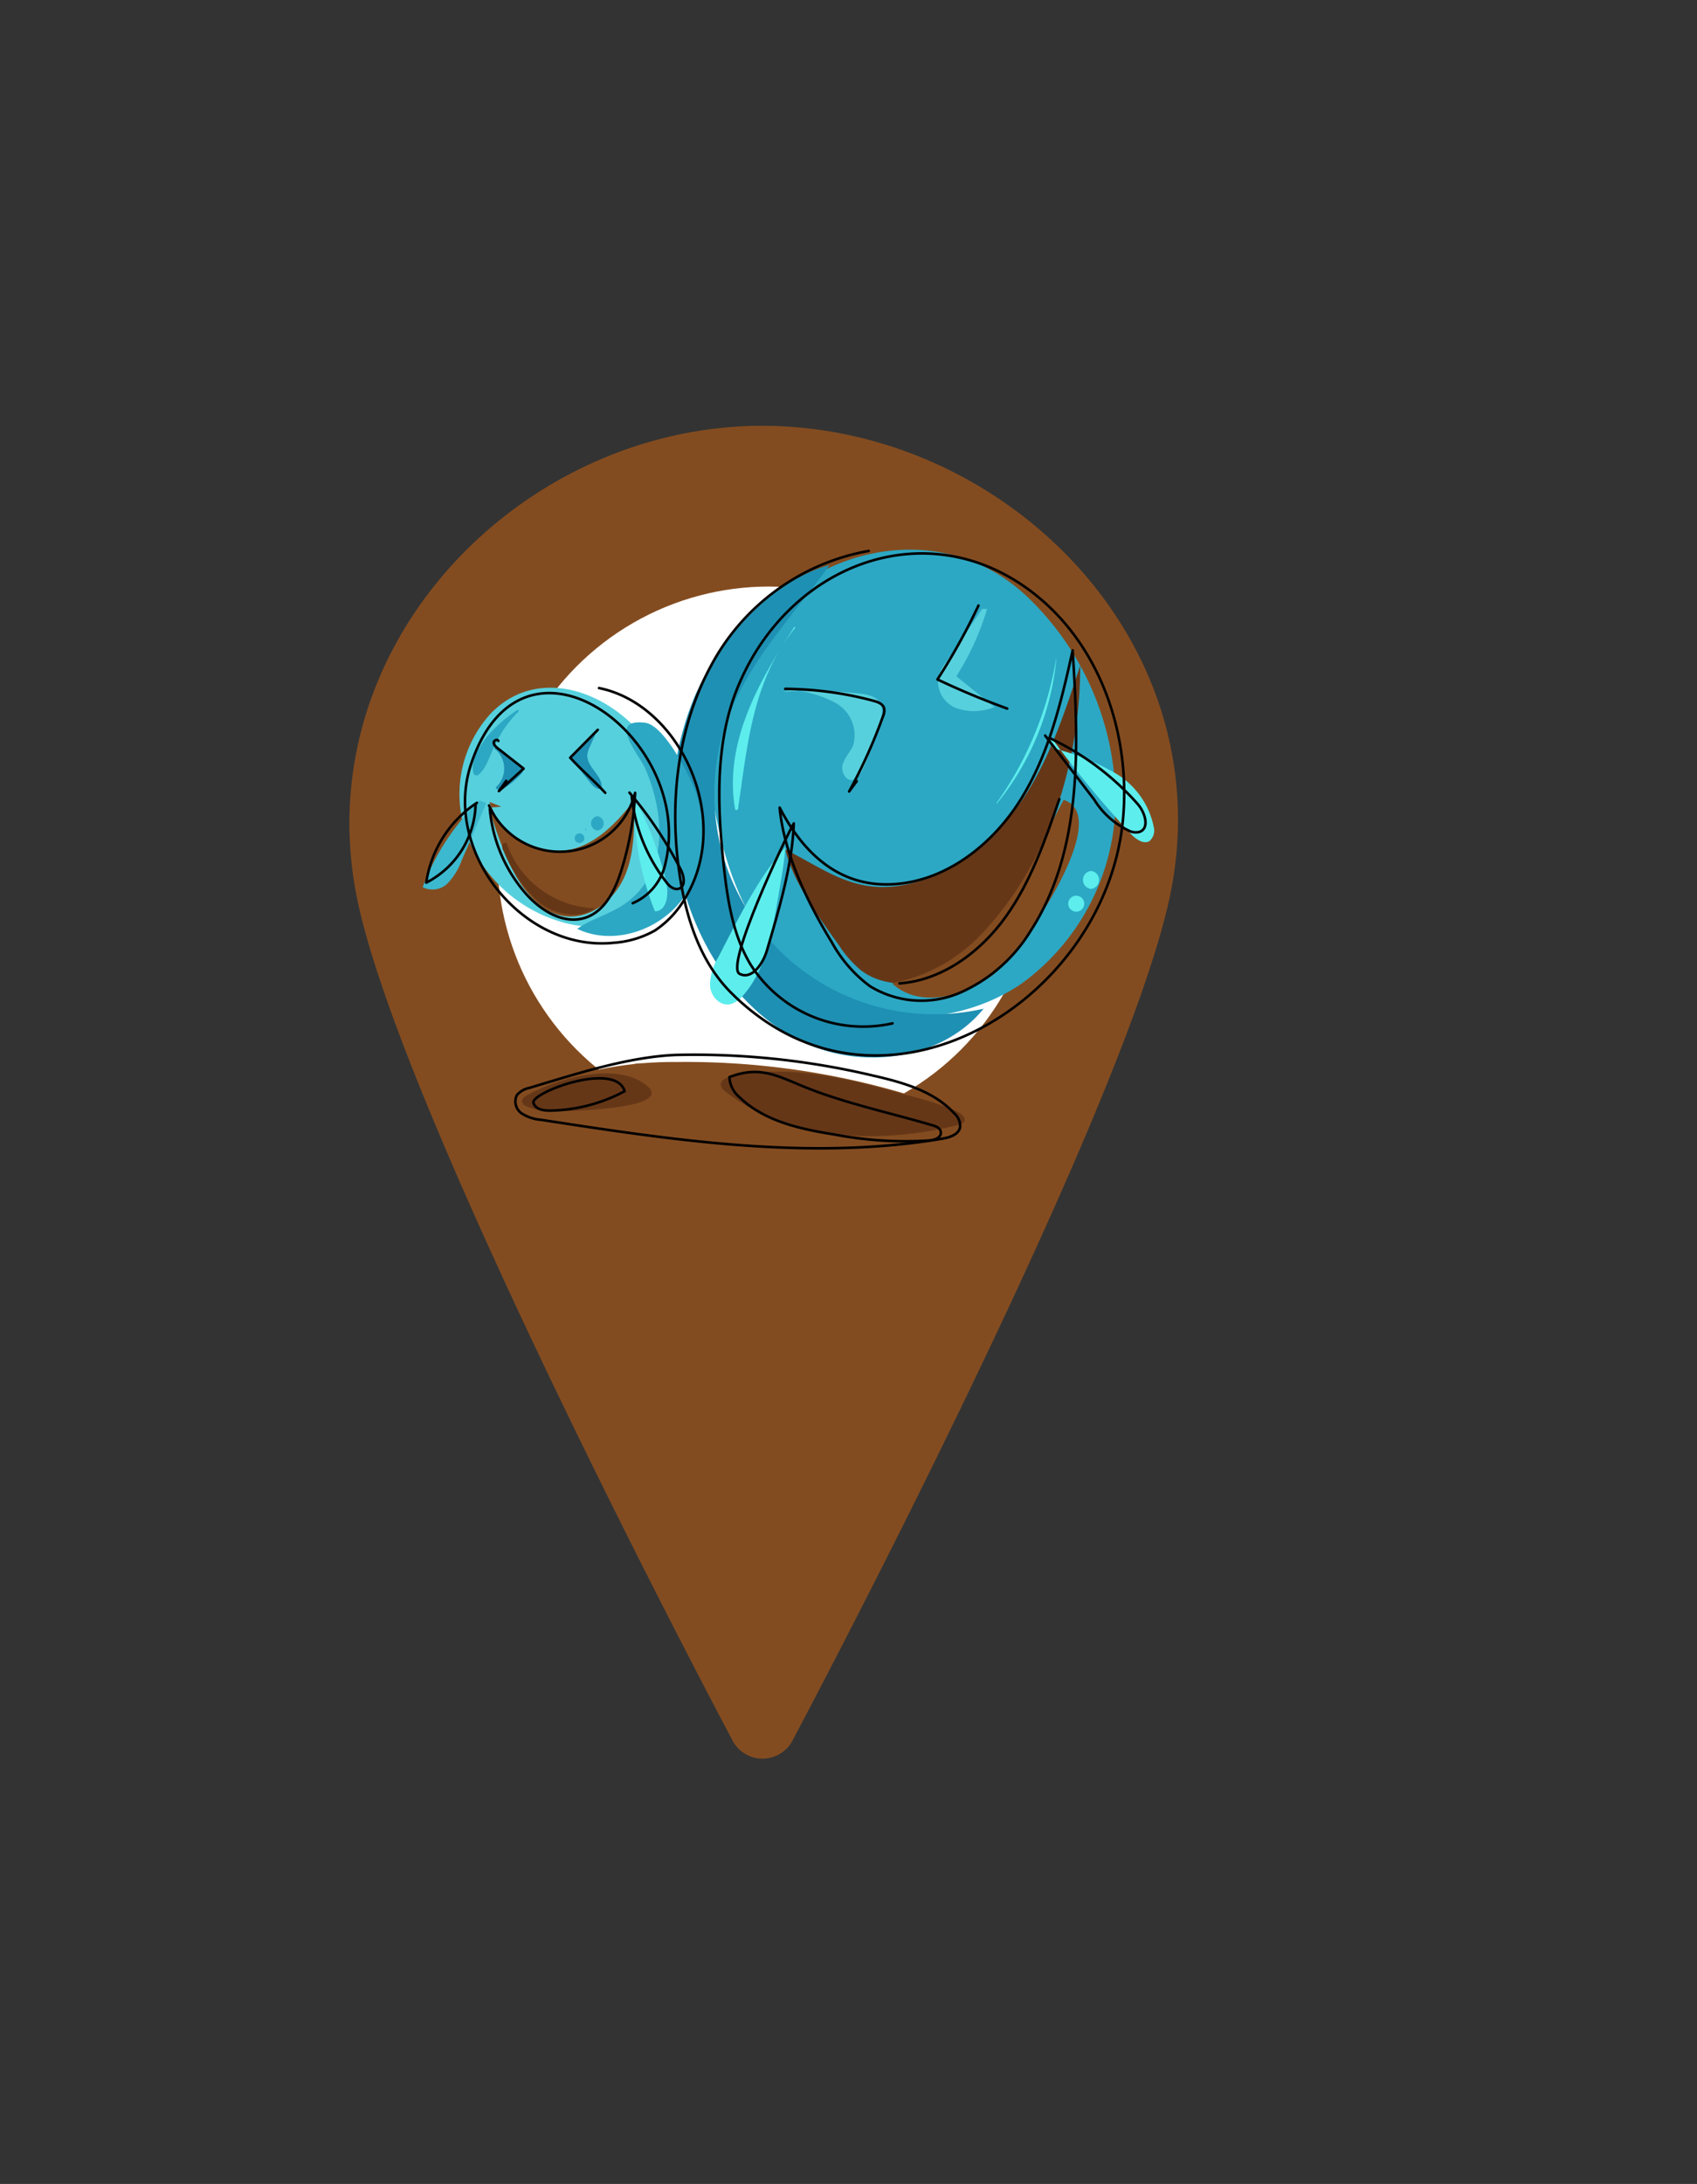 <svg xmlns="http://www.w3.org/2000/svg" viewBox="0 0 165.42 212.79"><rect x="0" y="0" width="165.42" height="212.79" fill="#333333" stroke="none"/><defs><style>.cls-1{opacity:0.33;}.cls-2{fill:#834c20;}.cls-3{fill:#fff;}.cls-4{fill:#2ca8c4;}.cls-5{fill:#1e90b3;}.cls-6{fill:#663717;}.cls-7{fill:#5deded;}.cls-8{fill:#57d0dd;}.cls-9{fill:#3cb9ce;}.cls-10{fill:none;stroke:#000;stroke-linecap:round;stroke-linejoin:round;stroke-width:0.25px;}</style></defs><title>come cabo verde9</title><g id="Camada_4" data-name="Camada 4"><path class="cls-2" d="M74.3,41.49c-23.71,0-44.69,21.7-39.42,46.4,4.66,21.84,36.45,81.55,36.45,81.55a3.31,3.31,0,0,0,6,0s32-60.08,36.7-82.06C119.26,62.69,98,41.49,74.3,41.49Z"/><circle class="cls-3" cx="74.94" cy="83.6" r="26.45"/><path class="cls-4" d="M69.81,68.73A27.34,27.34,0,0,0,70,80.5c1.31,6.28,4.28,12.57,9.69,16,5.93,3.79,14.12,3.3,19.93-.69a22.19,22.19,0,0,0,9.12-18.15,27.79,27.79,0,0,0-8.08-19C90.42,48.17,73,55,69.81,68.73Z"/><path class="cls-5" d="M69.64,76.83A21.45,21.45,0,0,0,95.88,98.28c-4,4.93-11.65,6-17.44,3.33s-9.79-8.33-11.63-14.43a28.36,28.36,0,0,1,.93-19.37c2.35-5.42,7.3-11.17,13.14-12.76C75.82,62,69.87,67.48,69.64,76.83Z"/><path class="cls-6" d="M87.23,86.36c5-.58,9.31-4,12.13-8s4.41-8.85,5.94-13.54a43.44,43.44,0,0,1-7.22,24,16.85,16.85,0,0,1-6,6c-2.56,1.31-5.92,1.45-8.18-.3a10.73,10.73,0,0,1-2.11-2.4c-2-2.78-4.47-6.13-5.24-9.35C80.11,84.54,82.89,86.85,87.23,86.36Z"/><path class="cls-2" d="M101.6,82.18a32.94,32.94,0,0,1-5.72,8.62,16.24,16.24,0,0,1-8.93,5c2.63,2.48,7,1.35,9.9-.86,2.48-1.92,11.91-15.37,6.84-17C102.9,79.28,102.29,80.75,101.6,82.18Z"/><path class="cls-7" d="M70,93.3a5.25,5.25,0,0,0-.79,2.77c.09,1,.93,1.94,1.9,1.79A2.39,2.39,0,0,0,72.43,97c2.14-2.42,2.77-5.78,3.32-9,.31-1.81.66-3.62.81-5.44C73.85,85.57,71.88,89.69,70,93.3Z"/><path class="cls-7" d="M102.26,71.56a101.66,101.66,0,0,0,8,9.72c.48.5,1.19,1,1.78.68a1.38,1.38,0,0,0,.42-1.41,7.89,7.89,0,0,0-3.73-5.21,23.31,23.31,0,0,0-6.11-2.44"/><path class="cls-8" d="M76.3,67.41a42.21,42.21,0,0,1,7.54.17c.78.09,1.68.3,2,1a2.25,2.25,0,0,1,0,1.47,28.94,28.94,0,0,1-1.72,4.86c-.24.51-.61,1.11-1.18,1.09s-1-.92-.78-1.57.7-1.15,1-1.78a3.6,3.6,0,0,0-1.62-4.11,10.51,10.51,0,0,0-4.57-1.3"/><path class="cls-8" d="M95.74,59.33,92.2,64.54A4.17,4.17,0,0,0,91.47,66a2.78,2.78,0,0,0,1.76,3,5.19,5.19,0,0,0,3.7-.11l-3.71-3a26,26,0,0,0,3-6.56"/><path class="cls-8" d="M47.81,69.55a11.64,11.64,0,0,0-2.36,11.7,14.08,14.08,0,0,0,8.74,8.41c2.38.81,5.16,1,7.25-.39a7.87,7.87,0,0,0,2.47-2.84,13.49,13.49,0,0,0,.19-12.55C61.16,68.18,53,64.15,47.81,69.55Z"/><path class="cls-4" d="M60.75,88.17c-1.4.93-3.1,1.36-4.48,2.33,3.57,1.72,8.22.1,10.45-3.17A11.81,11.81,0,0,0,67.32,76c-.61-1.32-2.74-5.37-4.44-5.58-3.72-.44-.59,3.1,0,4.43C64.76,79.17,65.31,85.13,60.75,88.17Z"/><path class="cls-2" d="M47.71,78.13a6.92,6.92,0,0,0,8.11,4.6c2.51-.66,4.4-2.7,6-4.76,0,2.47.08,5-.89,7.32s-3.22,4.2-5.69,4c-2.78-.26-4.62-3-5.75-5.52a34.82,34.82,0,0,1-1.8-5.08l1.19-.09"/><path class="cls-6" d="M49.24,81.68A9.4,9.4,0,0,0,58,88.49c-1.65,1.14-4,.62-5.57-.65a14.19,14.19,0,0,1-3.35-4.94.74.74,0,0,1-.08-.67c.11-.2.53-.11.46.11"/><path class="cls-9" d="M46.73,78a23.06,23.06,0,0,0-5.53,8.44,2.1,2.1,0,0,0,2.44-.38A6.31,6.31,0,0,0,45,83.85l2.41-5.61"/><path class="cls-7" d="M61.84,77.79a27.87,27.87,0,0,0,2,11c1.18,0,1.38-1.7,1.1-2.85a34.73,34.73,0,0,0-3.05-8.14"/><path class="cls-5" d="M48.27,72.78a14.66,14.66,0,0,1,2.49,2,.51.51,0,0,1,.2.36.46.46,0,0,1-.15.26,7.09,7.09,0,0,1-1.69,1.4c-.27.16-.75.22-.79-.09a2.46,2.46,0,0,0,0-3.66c-.06,0-.13-.11-.11-.18s.17,0,.12,0"/><path class="cls-5" d="M58.28,71.29,55.8,73.56a.42.42,0,0,0-.15.23.42.42,0,0,0,.12.27l1.81,2.25c.27.33.68.7,1.06.52.2-1.21-1.49-2.09-1.39-3.31a2.58,2.58,0,0,1,.25-.77l.74-1.65"/><path class="cls-7" d="M77.4,61.13C74,66.35,70.55,72.34,71.65,78.82c0,.14.26.14.29,0,.93-6.26,1.4-12.48,5.55-17.62A.06.06,0,1,0,77.4,61.13Z"/><path class="cls-7" d="M102.94,64.25a33.83,33.83,0,0,1-5.8,14s0,.09.07,0a26.5,26.5,0,0,0,5.76-14S102.94,64.23,102.94,64.25Z"/><path class="cls-7" d="M106.35,84.86a.88.88,0,0,0,0,1.75A.88.88,0,0,0,106.35,84.86Z"/><path class="cls-7" d="M104.91,87.27a.78.78,0,0,0,0,1.56A.78.78,0,0,0,104.91,87.27Z"/><path class="cls-4" d="M50.41,69.19a13.7,13.7,0,0,0-3,2.66c-.68.9-1.59,2.3-1.26,3.48a.32.32,0,0,0,.52.14c.8-.68,1.11-2,1.6-2.9a10.89,10.89,0,0,1,2.25-3.21C50.64,69.28,50.51,69.11,50.41,69.19Z"/><path class="cls-4" d="M58.23,79.53a.7.7,0,0,0,0,1.39A.7.7,0,0,0,58.23,79.53Z"/><path class="cls-4" d="M57.07,80.75a.06.06,0,0,0,0,.11A.06.06,0,1,0,57.07,80.75Z"/><path class="cls-4" d="M56.49,81.2a.47.47,0,0,0,0,.94A.47.47,0,0,0,56.49,81.2Z"/><path class="cls-2" d="M69.62,103.71a35.26,35.26,0,0,0-19.3,3.23c.33,1.55,2.27,2,3.85,2.2,9.85,1,19.7,2.08,29.59,2.55,3.32.15,6.71.24,9.89-.73a1.7,1.7,0,0,0,1.12-.73c.42-.87-.67-1.68-1.58-2a75.07,75.07,0,0,0-31.49-4.58"/><path class="cls-6" d="M51.38,106.71c-.25.13-.54.34-.5.63a.69.69,0,0,0,.4.44,5.79,5.79,0,0,0,2.64.47c.47,0,.94,0,1.4,0,1.81-.06,11.19-.4,7.24-2.82C59.53,103.55,54.11,105.19,51.38,106.71Z"/><path class="cls-6" d="M89.08,106.93c-5.72-1.72-12-3.33-17.68-2.07-.49.11-1.05.3-1.13.7s.27.67.59.92a20.93,20.93,0,0,0,10.76,4.07,34.3,34.3,0,0,0,11.72-.93,1.12,1.12,0,0,0,.61-.28c.34-.4-.32-.91-.89-1.15a31.38,31.38,0,0,0-10.84-2.31"/><path class="cls-10" d="M84.68,53.68A21.72,21.72,0,0,0,69.29,64.9C66,71,65.22,78.29,66.24,85.16c.63,4.25,2,8.57,5.06,11.6a22.08,22.08,0,0,0,1.94,1.73c14.34,11.44,34.38-1.43,36.19-18.31.86-8-1.85-16.6-8-21.82-10.21-8.67-24-3.9-29.26,8-2.49,5.56-2.28,11.92-1.62,18,.37,3.34.89,6.76,2.62,9.63A13,13,0,0,0,87,99.71"/><path class="cls-10" d="M86.9,86.16c5.19-.22,9.77-3.78,12.54-8.17s4-9.55,5.12-14.62c.59,9.36,1,19.44-4.09,27.32a15.28,15.28,0,0,1-6.81,6,9.56,9.56,0,0,1-8.87-.61,13.23,13.23,0,0,1-3.69-4.24C78.75,88,76.41,83.2,76,78.69,78.23,83,81.67,86.39,86.9,86.16Z"/><path class="cls-10" d="M72.1,94.89c1.2.6,2.28-1,2.66-2.29,1.16-3.92,2.48-8.32,2.62-12.37C76.62,81.49,70.61,94.16,72.1,94.89Z"/><path class="cls-10" d="M101.88,71.67l4.78,6.24A8,8,0,0,0,110.18,81a1.49,1.49,0,0,0,.91.05c1-.36.52-1.91-.2-2.72a26.38,26.38,0,0,0-8.5-6.38"/><path class="cls-10" d="M87.68,95.82c4.2-.31,7.91-3.08,10.36-6.5s3.85-7.47,5.22-11.45"/><path class="cls-10" d="M76.54,67.12a34,34,0,0,1,8.63,1.17c.4.11.85.28,1,.67a1.29,1.29,0,0,1-.1.84,51.7,51.7,0,0,1-3.3,7.32l.74-1"/><path class="cls-10" d="M95.38,59a62.26,62.26,0,0,1-4,7.2q3.33,1.58,6.8,2.84"/><path class="cls-10" d="M61.68,88a5.47,5.47,0,0,0,3.21-4c2.82-12.13-14-24.68-19-9.46C43.13,83,51,92.78,59.83,91.86a9.5,9.5,0,0,0,4-1.19,9.48,9.48,0,0,0,3-3.23c4.64-7.75-.59-18.83-8.44-20.4"/><path class="cls-10" d="M47.67,78.48a7.55,7.55,0,0,0,14.24-1.23,29.45,29.45,0,0,1-1.38,7.67c-.6,1.86-1.57,3.84-3.42,4.48-2.13.74-4.41-.67-5.89-2.37a14.46,14.46,0,0,1-3.47-8.21"/><path class="cls-10" d="M48.58,72.19c-.08-.21-.45-.06-.45.16s.18.4.36.54l2.55,2-2.41,2.19.72-1"/><path class="cls-10" d="M58.27,71.11l-2.69,2.72C56.75,75.1,57.85,76,59,77.25"/><path class="cls-10" d="M46.49,78.22A11.31,11.31,0,0,0,41.55,86a8.82,8.82,0,0,0,4.81-7.58"/><path class="cls-10" d="M61.36,77.23a39.19,39.19,0,0,1,5,7.5c.32.63.5,1.61-.16,1.85-.48.18-1-.25-1.27-.66a16.36,16.36,0,0,1-3.35-8.3"/><path class="cls-10" d="M72.1,106.92c2.42,2.34,5.92,3.09,9.24,3.62a36.64,36.64,0,0,0,9.28.58c.49-.05,1.1-.26,1.09-.75s-.49-.63-.89-.75c-3.94-1.16-8.12-2.05-11.95-3.54-2.81-1.08-4.62-2.36-7.77-1.13A2.72,2.72,0,0,0,72.1,106.92Z"/><path class="cls-10" d="M52,107.45c.18.65,1,.78,1.71.76a16,16,0,0,0,7.18-1.89C60,103.35,51.75,106.45,52,107.45Z"/><path class="cls-10" d="M51.6,106a2.1,2.1,0,0,0-1.22.71,1.41,1.41,0,0,0,.48,1.78,4.11,4.11,0,0,0,1.89.62c13,2,26.17,4,39.09,1.84.74-.12,1.63-.41,1.75-1.14a1.66,1.66,0,0,0-.59-1.35c-2-2.16-5-3-7.94-3.67a75.6,75.6,0,0,0-19.25-2C61.12,103,56.08,104.66,51.6,106Z"/></g></svg>